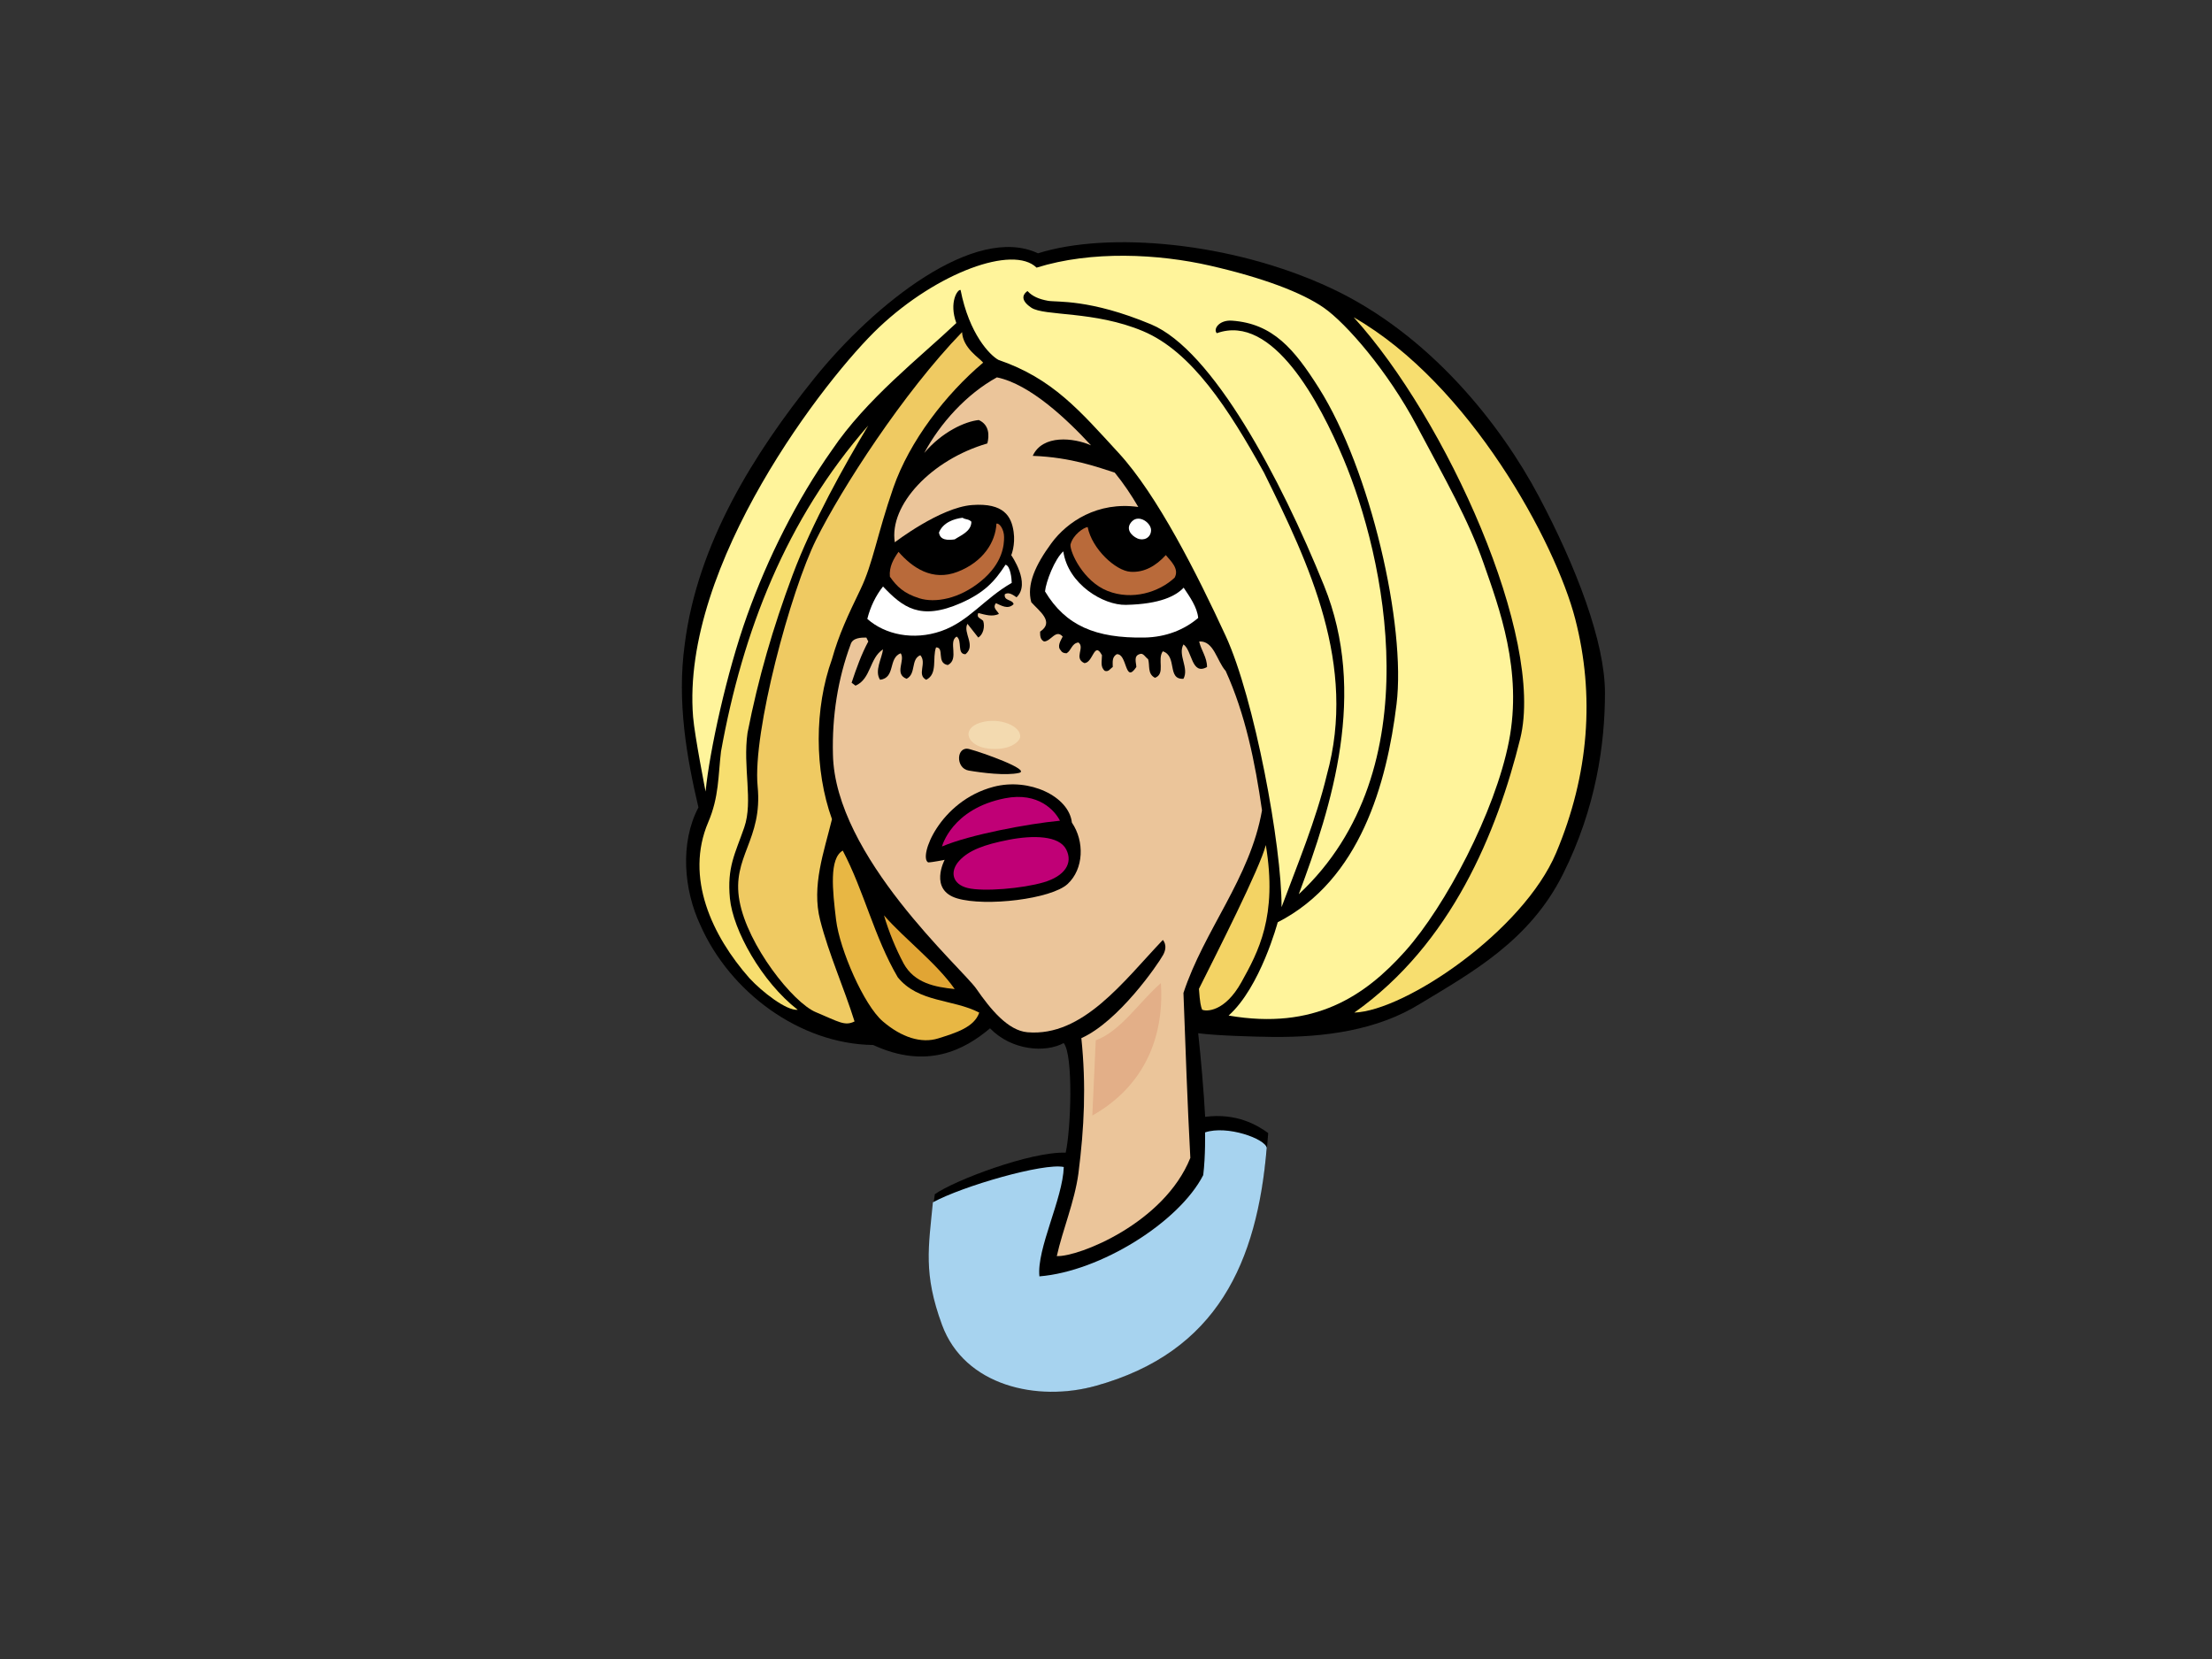 <?xml version="1.0" encoding="utf-8"?>
<!-- Generator: Adobe Illustrator 17.0.0, SVG Export Plug-In . SVG Version: 6.00 Build 0)  -->
<!DOCTYPE svg PUBLIC "-//W3C//DTD SVG 1.1//EN" "http://www.w3.org/Graphics/SVG/1.1/DTD/svg11.dtd">
<svg version="1.1" id="Layer_1" xmlns="http://www.w3.org/2000/svg" xmlns:xlink="http://www.w3.org/1999/xlink" x="0px" y="0px"
	 width="800px" height="600px" viewBox="0 0 800 600" enable-background="new 0 0 800 600" xml:space="preserve">
<rect x="0" y="0" width="800" height="600" fill="#333333" stroke="none"/>
<g>
	<path d="M253.311,334.62c10.649,24.142,35.861,42.966,62.492,43.319c19.349,8.956,32.98,1.816,42.256-6.033
		c7.921,8.175,20.239,8.875,26.634,5.326c3.549,4.259,2.627,31.179,0.727,39.644c-12.749-0.426-40.248,10.013-47.328,15.024
		c-2.849,19.551-1.582,31.671,3.28,46.121c7.517,22.343,33.855,29.059,54.956,23.188c45.194-12.586,59.331-49.699,62.33-91.418
		c-3.973-2.935-11.531-7.334-22.799-5.873c-0.478-9.06-1.56-21.416-2.519-30.235c6.62,0.88,20.369,1.262,26.72,1.331
		c19.043,0.204,38.079-2.398,53.529-11.985c18.821-11.366,39.666-22.856,51.664-46.858c12.007-24.004,15.203-47.203,15.203-65.605
		c0-18.4-10.398-45.603-24.004-71.207c-13.599-25.604-39.2-58.406-75.204-75.204c-36.004-16.8-80.686-20.487-105.843-12.542
		c-22.797-10.708-59.207,18.24-80.905,45.221c-21.7,26.982-42.257,59.656-46.868,96.229c-2.846,20.598,0.702,40.837,4.964,58.951
		C245.856,304.79,247.271,321.835,253.311,334.62z"/>
	<path fill="#FFF49B" d="M437.763,96.105c18.829,4.318,33.086,9.644,41.088,15.248c8,5.599,23.014,22.777,33.532,42.619
		c10.521,19.839,18.582,33.746,24.182,49.744c5.599,16.01,14.164,38.863,9.156,64.43c-5.01,25.562-22.974,59.589-37.485,75.826
		c-14.61,16.35-32.906,28.647-63.89,23.317c11.509-10.245,17.757-33.736,17.757-33.736c29.833-15.265,39.462-50.271,42.969-78.83
		c3.509-28.551-9.442-84.86-28.054-114.336c-8.897-14.087-16.625-23.378-31.479-24.416c-4.66-0.323-6.871,3.11-5.454,4.532
		c20.308-7.295,37.295,25.241,45.808,45.448c14.743,35.003,32.184,112.384-16.177,157.465
		c12.078-32.315,24.877-72.711,9.158-111.578c-15.721-38.865-40.339-85.252-62.576-94.531c-22.235-9.279-34.022-7.936-37.283-8.52
		c-3.263-0.589-5.678-1.624-7.406-3.524c-1.07,0.712-3.305,2.861,1.37,6.009c4.675,3.145,22.811,1.077,40.43,8.502
		c17.619,7.428,30.937,28.076,43.728,51.151c16.33,33.027,33.732,69.6,22.723,109.367c-3.909,16.332-10.684,32.517-16.367,47.789
		c0.113-22.06-9.841-75.638-20.207-98.095c-10.361-22.457-24.734-50.969-38.708-66.165c-13.971-15.191-23.819-26.934-43.508-33.675
		c-3.108-1.728-10.538-9.338-13.663-25.269c-1.062-0.353-4.283,4.458-1.538,11.955c-13.126,12.441-32.546,27.459-44.975,45.926
		c-12.788,18.109-23.25,39.075-30.678,59.804c-7.428,20.727-13.616,49.16-15.031,63.717c0,0-3.963-20.206-4.515-26.947
		c-4.51-55.156,48.235-122.996,67.269-140.96c21.022-19.849,48.487-29.867,56.952-21.577
		C394.752,90.577,418.934,91.785,437.763,96.105z"/>
	<path fill="#EFCA62" d="M355.574,131.151c-13.488,11.364-26.632,28.362-32.504,45.285c-5.873,16.931-7.349,27.361-11.879,36.741
		c-4.53,9.385-7.815,16.337-10.297,25.214c-6.393,17.754-6.393,40.122,0,57.879c-2.844,11.721-7.46,24.147-4.261,36.578
		c3.192,12.429,8.52,24.14,12.426,36.571c-3.554,1.772-5.686,0.118-13.976-3.337c-8.291-3.455-24.704-24.187-27.637-40.25
		c-2.938-16.061,8.463-21.934,6.563-41.453c-1.9-19.519,12-70.847,21.205-89.306c9.2-18.462,31.423-52.948,52.728-74.958
		C348.286,125.99,354.157,129.379,355.574,131.151z"/>
	<path fill="#F7DE6F" d="M569.695,223.833c7.117,27.556,5.047,56.223-6.876,84.555c-11.918,28.329-54.582,57.176-73.021,57.832
		c35.159-24.852,51.644-65.263,60.013-99.066c9.035-36.492-26.804-115.699-60.23-152.395
		C531.643,138.845,562.578,196.278,569.695,223.833z"/>
	<path fill="#EBC59A" d="M394.582,161.065c-6.223-2.763-17.528-4.017-21.077,3.8c14.164,0.517,23.97,4.283,29.655,6.058
		c3.194,3.909,6.036,8.167,8.52,12.431c-14.686-2.08-25.739,5.346-31.442,13.121c-5.7,7.771-9.037,14.927-7.26,21.323
		c2.837,3.196,8.517,7.098,3.191,10.649c0,1.422,0,2.844,1.425,3.554c2.487,0,4.259-4.619,6.743-1.774
		c-0.705,1.42-2.129,3.549-0.705,4.973c0.35,0.707,1.062,1.065,2.124,1.065c1.777-1.065,1.777-3.552,4.261-3.909
		c2.487,1.777-1.774,5.681,2.134,7.455c3.196,0,3.547-8.165,6.39-2.841c0,2.129-0.707,4.266,1.067,5.68
		c1.417,0.355,1.774-0.707,2.837-1.415c0-1.777-0.352-3.549,1.425-4.623c3.904-0.348,2.839,11.014,7.1,4.623
		c0-1.425-1.067-3.911,1.067-4.623c1.415-0.705,2.124,1.074,3.191,1.779c0.707,2.132-0.352,5.328,2.489,6.748
		c3.906-1.42,0.707-6.748,2.839-9.589c5.323,1.774,1.422,10.299,7.455,9.944c2.129-3.909-2.132-8.525,0-12.431
		c3.194,2.137,2.844,11.366,8.525,8.172c0-3.549-2.132-6.036-2.844-9.235c5.331-0.355,6.39,7.098,9.589,10.649
		c7.103,15.625,10.652,33.025,13.138,50.421c-4.259,24.505-20.948,43.329-28.408,66.049c0.712,19.174,1.422,39.772,2.489,59.656
		c-9.501,23.662-40.484,35.859-48.294,35.511c2.129-9.585,6.39-19.534,7.81-29.828c2.134-16.692,2.839-31.96,1.067-48.999
		c13.493-6.04,27.671-26.641,29.571-30.094c1.903-3.458-0.098-5.42-0.098-5.42c-14.203,14.913-28.919,35.129-49.004,33.377
		c-7.004-0.609-13.326-8.298-18.432-15.694c-5.111-7.394-51.163-47.863-51.876-84.794c-0.352-13.851,1.777-27.341,6.391-39.772
		c0.712-2.482,3.909-2.482,5.686-2.482l0.707,1.42c-2.484,4.611-4.259,9.585-6.038,14.915l1.424,1.064
		c5.681-2.487,4.973-9.944,9.939-13.138c-0.355,3.194-3.196,7.807-1.065,11.006c5.683-0.71,2.842-7.812,7.455-9.584
		c1.782,2.484-2.484,7.455,2.134,9.23c3.552-1.774,1.42-7.103,4.969-8.525c2.487,2.841-1.417,7.103,2.132,8.879
		c4.264-2.129,2.129-7.812,3.551-11.716c3.199,0,0,5.678,4.261,6.391c4.264-2.132,0-8.522,3.194-10.297
		c2.132,1.42,0,6.386,3.197,6.386c3.909-3.189-1.065-7.81,0.71-11.004l3.909,4.973c1.772-1.067,2.484-3.906,1.772-6.036
		c-1.062-1.065-2.482-1.065-1.772-2.839c2.839,0.702,4.973,1.417,7.458,0.353c-0.36-1.065-2.484-2.132-1.067-3.906
		c1.774,0.707,4.259,2.484,6.39,0.357c-0.353-1.779-3.551-1.07-3.196-3.551c1.424-1.07,3.196,0.352,4.263,1.065
		c5.272-5.023-1.92-15.231-1.92-15.231s1.555-3.628,0.86-8.463c-0.784-5.484-3.45-10.538-15.021-9.676
		c-11.568,0.865-27.95,13.478-27.95,13.478c-2.129-13.493,13.266-29.887,33.475-35.757c0.692-2.765,0.801-6.694-3.108-8.463
		c-5.008,0.517-13.301,4.315-19.719,11.908c5.683-10.654,15.27-21.306,26.279-27.341
		C372.616,138.963,386.062,151.833,394.582,161.065z"/>
	<path fill="#F7DE6F" d="M286.624,208.048c-7.081,18.999-12.36,37.091-16.268,56.975c-1.774,12.429,2.097,24.712-1.185,34.212
		c-3.28,9.498-6.287,14.378-5.183,25.734c1.104,11.359,11.403,30.057,24.532,40.248c-4.148,0.348-12.843-6.454-17.454-11.418
		c-13.493-15.273-23.479-36.428-14.915-56.462c3.901-9.124,3.551-16.692,4.613-25.569c7.818-43.321,23.437-83.798,53.266-117.89
		C305.505,168.084,293.707,189.049,286.624,208.048z"/>
	<path fill="#FFFFFF" d="M351.313,188.677c0,3.551-3.906,4.971-6.031,6.395c-2.489,0.35-5.331,0.35-5.686-2.489
		c1.422-3.546,5.326-4.971,8.522-5.326C349.183,187.97,350.25,187.612,351.313,188.677z"/>
	<path fill="#FFFFFF" d="M416.297,191.876c-0.128,2.696-2.731,3.845-4.971,2.839c-2.24-1.005-4.488-3.598-1.898-6.189
		C412.023,185.937,416.43,189.175,416.297,191.876z"/>
	<path fill="#B96A3A" d="M363.14,194.23c0,2.763-0.345,9.328-8.293,15.891c-7.945,6.563-16.724,8.022-22.353,6.255
		c-5.627-1.765-8.163-4.259-10.652-7.815c-0.353-3.549,1.348-6.491,3.122-8.978c4.976,5.681,12.184,10.78,21.38,7.206
		c9.195-3.576,13.678-10.652,14.03-17.395C361.442,189.04,363.14,191.467,363.14,194.23z"/>
	<path fill="#B96A3A" d="M393.367,190.602c1.553,7.945,10.146,15.832,15.472,16.187c4.971,0.352,9.235-2.134,12.786-6.036
		c1.775,2.129,4.969,4.971,3.194,8.17c-5.683,5.321-15.394,8.276-24.197,4.823c-8.808-3.453-13.646-13.991-13.476-16.754
		C388.012,193.365,391.984,190.775,393.367,190.602z"/>
	<path fill="#FFFFFF" d="M384.559,199.41c1.725,11.918,14.509,19.519,22.629,19.347c12.475-0.264,18.134-3.28,20.899-6.216
		c2.132,3.199,4.897,7.031,5.254,10.94c-4.973,4.261-11.684,6.982-19.531,7.1c-17.508,0.266-28.403-4.261-35.863-16.692
		C378.299,210.335,381.449,202.173,384.559,199.41z"/>
	<path fill="#FFFFFF" d="M365.905,210.811c-9.947,5.686-15.551,13.991-25.569,17.446c-10.016,3.455-20.271,1.257-26.661-4.424
		c1.067-4.261,2.997-8.357,5.681-11.716c7.103,7.455,13.38,12.515,28.236,5.949c8.409-3.721,12.157-7.783,16.064-13.821
		C365.432,204.603,365.905,209.389,365.905,210.811z"/>
	<path d="M368.493,279.544c-4.663,1.037-13.232-0.02-18.136-0.86c-4.904-0.843-4.49-8.986,0.173-7.776
		C355.192,272.118,373.156,278.508,368.493,279.544z"/>
	<path d="M387.664,297.507c4.613,6.745,4.33,16.756-1.545,22.198c-5.88,5.444-29.591,8.271-39.93,5.215
		c-10.341-3.053-4.545-13.954-4.545-13.954s-4.534,0.929-5.954,0.929c-3.549-1.777,3.958-22.156,23.649-27.341
		C372.222,281.165,386.631,288.009,387.664,297.507z"/>
	<path fill="#C00076" d="M383.351,296.822c-11.364,1.062-32.721,5.059-42.668,9.326c0,0,3.458-13.648,22.801-17.446
		C375.595,286.321,381.569,293.273,383.351,296.822z"/>
	<path fill="#C00076" d="M385.594,307.183c2.59,5.01-0.518,9.671-8.118,11.918c-7.6,2.245-21.764,3.453-27.467,2.073
		c-5.698-1.38-6.56-6.045-3.105-9.846c3.453-3.8,9.038-5.878,17.907-7.603C373.675,302,383.004,302.173,385.594,307.183z"/>
	<path fill="#E8B744" d="M304.798,307.629c7.812,14.918,11.361,31.252,19.886,45.808c7.458,9.235,19.886,7.818,29.473,12.784
		c-1.777,5.331-8.616,7.374-14.785,9.318c-6.161,1.944-13.301-0.328-20.113-6.166c-6.817-5.838-15.575-25.959-16.877-36.667
		C301.086,322,299.824,310.473,304.798,307.629z"/>
	<path fill="#F3D364" d="M448.986,355.199c-6.045,10.883-12.803,10.671-14.225,9.959c-0.461-1.139-0.796-2.556-1.151-7.529
		c6.393-12.781,22.114-43.713,24.184-52.006C462.114,331.36,455.029,344.318,448.986,355.199z"/>
	<path fill="#E1A534" d="M345.282,357.703c-7.105-0.715-14.565-2.132-18.469-9.235c-2.839-5.328-5.323-11.364-7.105-17.397
		C327.528,339.946,338.531,348.114,345.282,357.703z"/>
	<path fill="#A7D3EF" d="M340.708,479.169c8.148,22.122,34.52,27.911,55.621,22.04c44.117-12.29,58.273-44.829,61.812-86.063
		c-0.518-3.28-14.336-8.291-22.316-5.599c0,0,0.204,8.37-0.66,15.448c-8.752,17.057-37.229,34.843-59.247,36.618
		c-1.033-10.018,8.463-27.985,8.811-39.555c-7.256-1.555-36.618,6.911-47.331,12.781
		C335.843,451.073,333.862,460.586,340.708,479.169z"/>
	<path fill="#F3DAB0" d="M357.439,270.735c-7.6-0.863-10.038-7.137-2.947-9.355c7.093-2.218,15.063,1.368,14.444,5.252
		C368.665,268.318,365.035,271.598,357.439,270.735z"/>
	<path fill="#E3AF88" d="M396.295,376.244c9.104-3.344,15.884-14.09,23.556-20.69c1.385,21.321-7.428,38.116-24.798,47.898
		L396.295,376.244z"/>
</g>
</svg>
